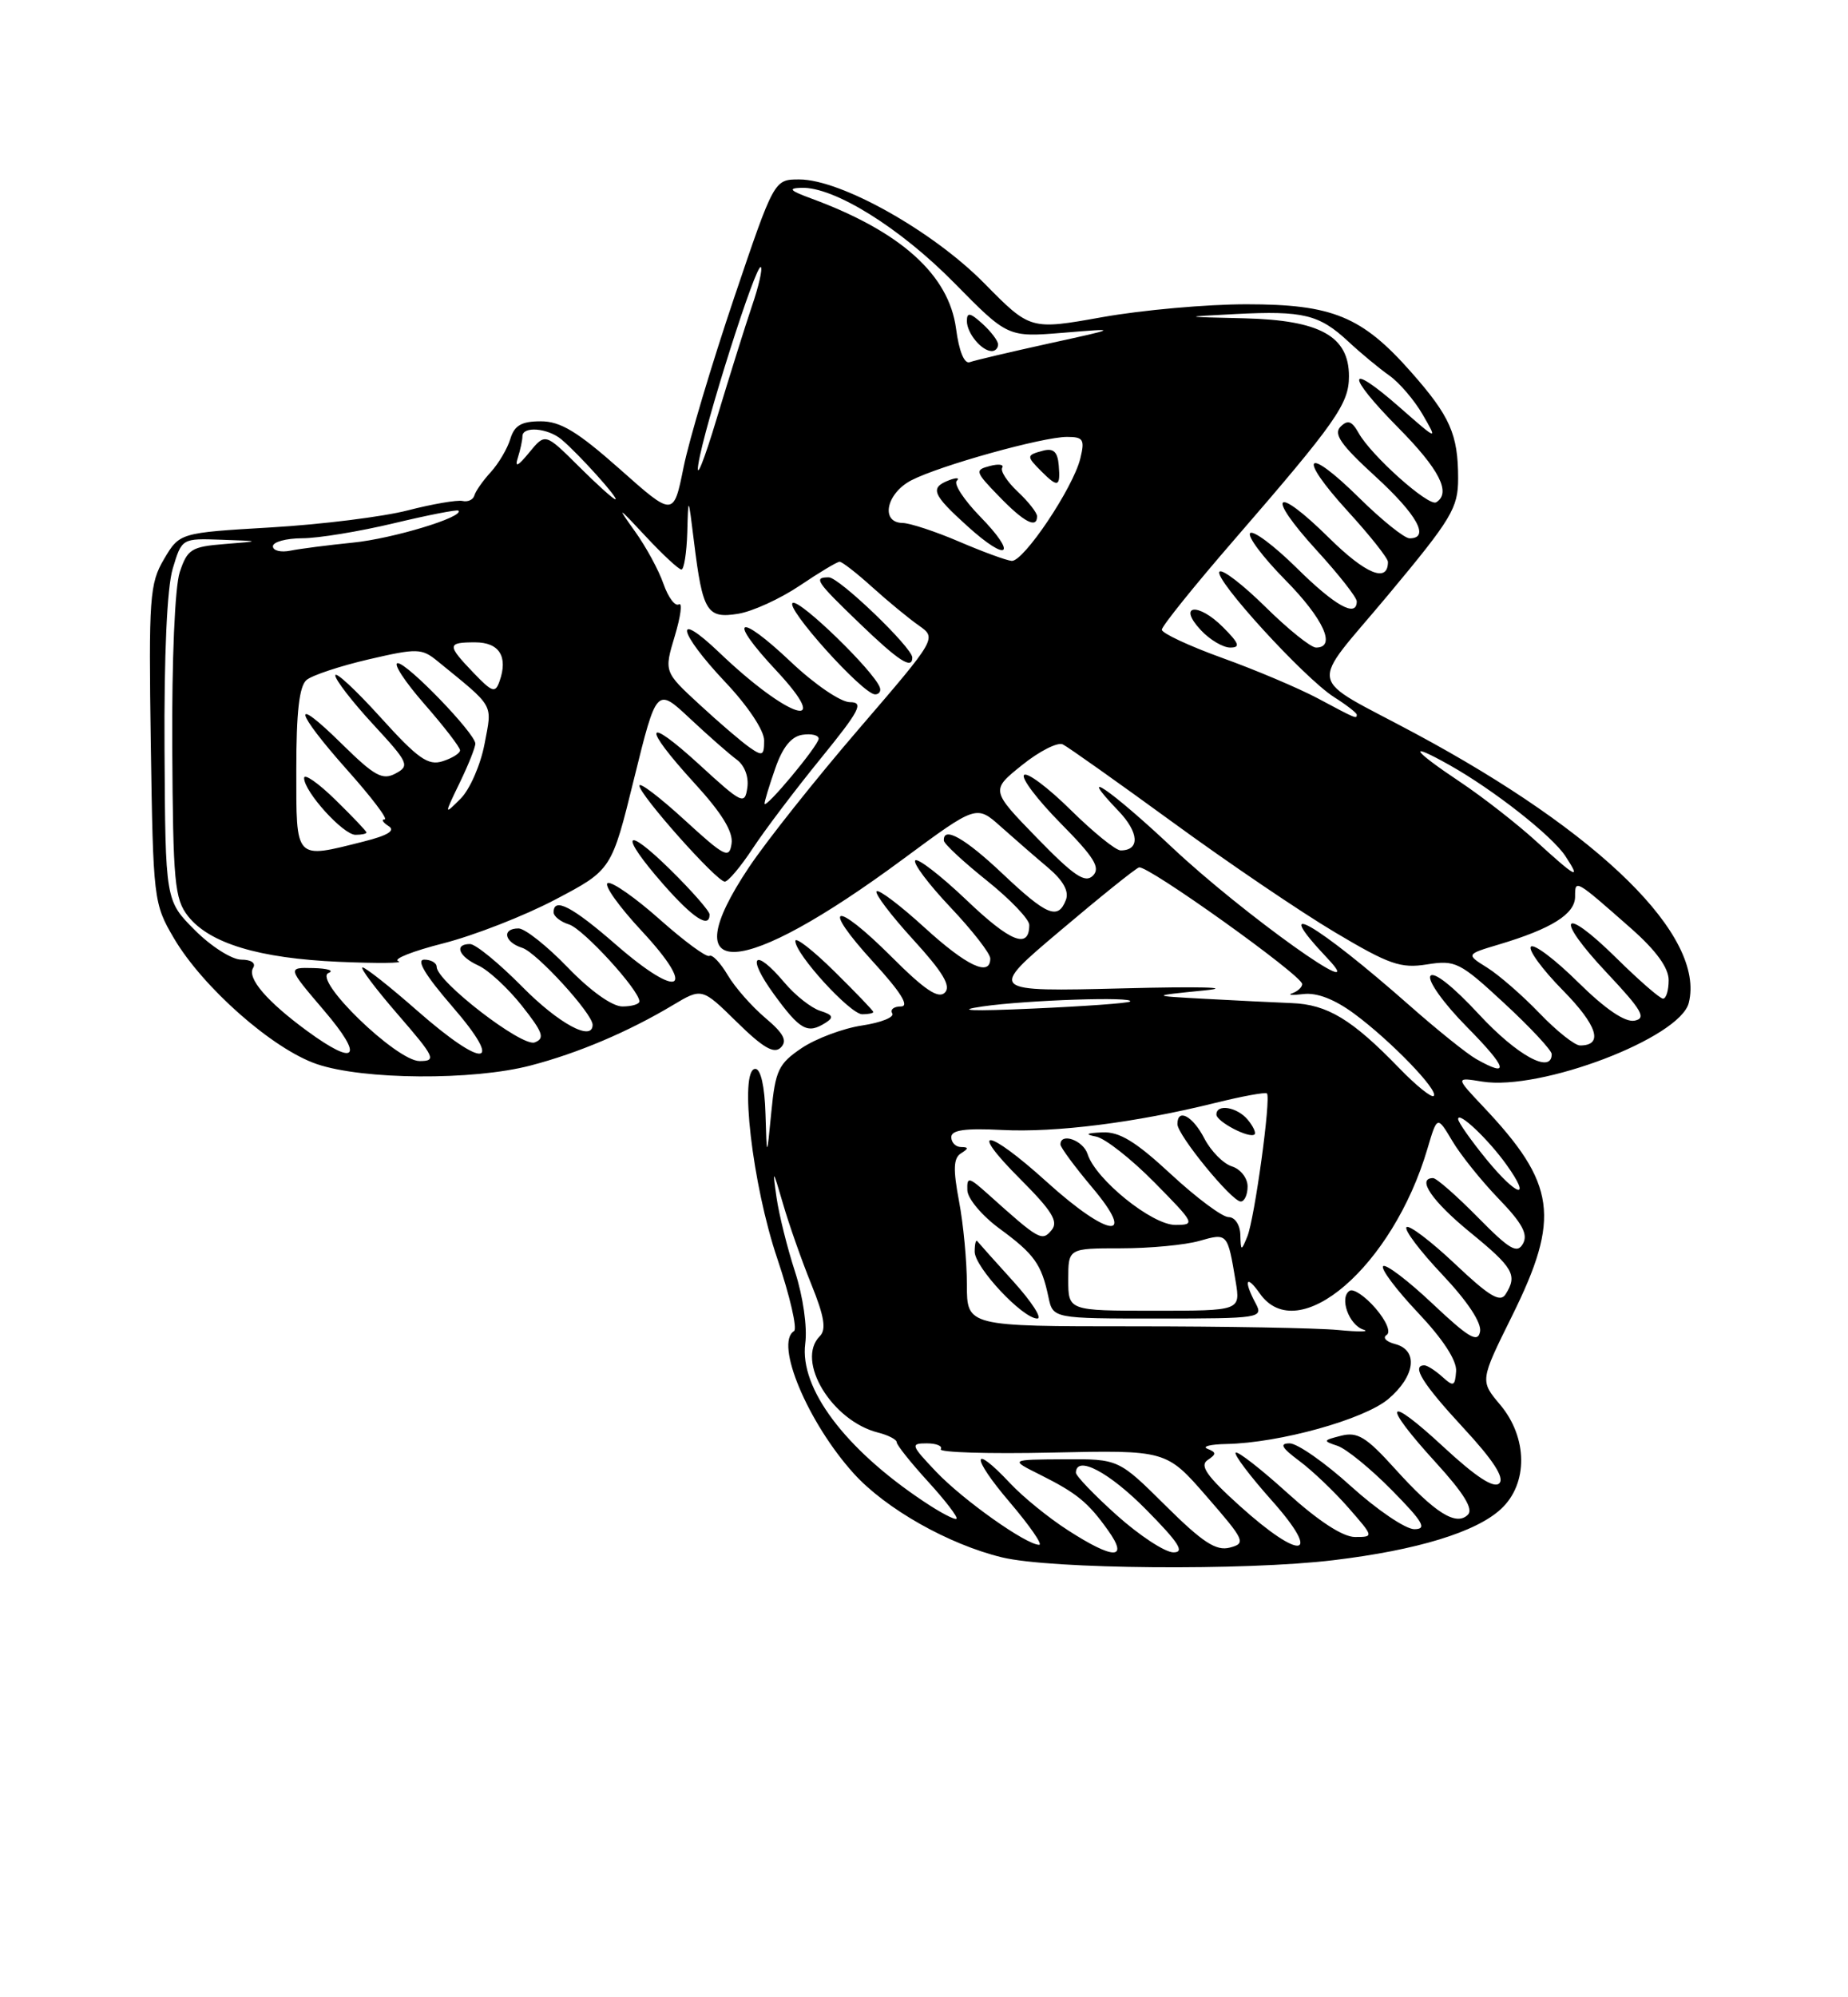 <?xml version="1.0" encoding="UTF-8" standalone="no"?>
<!DOCTYPE svg PUBLIC "-//W3C//DTD SVG 1.1//EN" "http://www.w3.org/Graphics/SVG/1.1/DTD/svg11.dtd" >
<svg xmlns="http://www.w3.org/2000/svg" xmlns:xlink="http://www.w3.org/1999/xlink" version="1.1" viewBox="0 0 237 256">
 <g >
 <path fill="currentColor"
d=" M 171.03 199.97 C 181.76 198.68 189.31 196.37 192.50 193.41 C 195.99 190.18 195.94 184.28 192.40 180.06 C 189.80 176.98 189.80 176.98 193.90 168.70 C 200.17 156.04 199.58 151.73 190.17 141.79 C 186.66 138.07 186.66 138.07 190.09 138.63 C 197.58 139.84 215.45 133.04 216.58 128.54 C 218.72 120.00 205.28 106.77 181.50 94.01 C 167.30 86.39 167.73 88.58 178.03 76.25 C 186.18 66.48 187.00 65.12 187.00 61.32 C 187.00 55.68 185.97 53.35 180.99 47.71 C 174.67 40.55 170.90 39.00 159.85 39.00 C 154.77 39.00 146.46 39.74 141.37 40.65 C 132.13 42.30 132.13 42.30 126.21 36.29 C 119.62 29.61 107.85 23.00 102.50 23.00 C 99.28 23.00 99.28 23.00 94.12 38.25 C 91.29 46.64 88.38 56.37 87.67 59.87 C 86.38 66.25 86.38 66.25 79.48 60.12 C 74.06 55.32 71.88 54.00 69.36 54.00 C 66.88 54.00 65.98 54.52 65.45 56.25 C 65.08 57.49 63.95 59.40 62.95 60.50 C 61.94 61.60 60.99 62.95 60.84 63.50 C 60.69 64.05 60.00 64.37 59.31 64.21 C 58.63 64.06 55.46 64.60 52.28 65.42 C 49.10 66.24 41.22 67.22 34.76 67.60 C 23.03 68.29 23.03 68.29 21.03 71.67 C 19.19 74.80 19.06 76.56 19.34 95.39 C 19.64 115.30 19.70 115.82 22.29 120.23 C 25.99 126.54 34.98 134.47 40.64 136.39 C 46.57 138.41 60.64 138.51 68.04 136.57 C 74.12 134.99 80.59 132.24 86.26 128.85 C 90.02 126.60 90.02 126.60 94.50 131.00 C 97.88 134.32 99.28 135.12 100.14 134.26 C 101.00 133.40 100.51 132.46 98.15 130.47 C 96.43 129.02 94.25 126.55 93.32 124.97 C 92.39 123.40 91.34 122.29 90.97 122.52 C 90.61 122.74 87.77 120.65 84.65 117.88 C 81.54 115.11 78.52 112.99 77.95 113.18 C 77.37 113.38 79.34 116.15 82.32 119.35 C 89.45 127.01 87.21 128.22 79.04 121.12 C 73.38 116.19 71.00 114.95 71.00 116.93 C 71.00 117.45 71.89 118.15 72.98 118.49 C 74.83 119.08 82.00 126.92 82.00 128.35 C 82.00 128.71 81.02 129.00 79.82 129.00 C 78.50 129.00 75.71 127.00 72.81 124.00 C 70.16 121.25 67.32 119.00 66.50 119.00 C 64.32 119.00 64.66 120.76 66.98 121.49 C 68.83 122.08 76.00 129.92 76.00 131.35 C 76.00 133.56 71.66 131.21 67.00 126.50 C 64.01 123.47 60.99 121.00 60.28 121.00 C 58.20 121.00 58.81 122.59 61.34 123.75 C 62.63 124.33 65.14 126.65 66.93 128.91 C 69.64 132.33 69.91 133.10 68.57 133.61 C 66.95 134.23 56.00 125.79 56.00 123.92 C 56.00 123.42 55.28 123.00 54.40 123.00 C 53.34 123.00 54.54 125.00 58.00 129.00 C 64.79 136.83 62.14 137.12 53.46 129.50 C 50.01 126.47 46.88 124.00 46.50 124.00 C 46.11 124.00 48.14 126.70 51.00 130.00 C 55.79 135.53 56.01 136.00 53.81 136.00 C 50.85 136.00 40.04 125.53 42.15 124.70 C 42.89 124.40 42.00 124.12 40.17 124.08 C 36.85 124.00 36.85 124.00 41.54 129.50 C 46.73 135.57 45.75 136.79 39.40 132.15 C 34.23 128.36 31.66 125.37 32.46 124.06 C 32.85 123.44 32.22 123.00 30.94 123.00 C 29.74 123.00 27.06 121.30 24.99 119.22 C 21.21 115.44 21.21 115.44 21.10 96.11 C 21.03 83.97 21.42 75.33 22.15 72.89 C 23.32 69.00 23.32 69.00 28.41 69.18 C 33.50 69.36 33.50 69.36 28.81 69.73 C 24.54 70.07 24.03 70.39 23.05 73.34 C 22.43 75.23 22.03 84.54 22.09 95.78 C 22.19 113.07 22.39 115.23 24.11 117.42 C 26.87 120.92 33.21 122.83 43.50 123.28 C 48.45 123.49 51.87 123.46 51.09 123.20 C 50.31 122.94 52.91 121.91 56.85 120.91 C 60.80 119.90 67.27 117.38 71.23 115.29 C 78.44 111.50 78.44 111.50 81.32 99.79 C 84.21 88.09 84.21 88.09 88.49 92.10 C 90.85 94.31 93.55 96.68 94.48 97.36 C 95.49 98.10 96.05 99.58 95.84 100.97 C 95.52 103.19 95.17 103.03 89.75 98.06 C 82.64 91.55 82.24 92.92 89.07 100.39 C 92.57 104.21 94.05 106.62 93.82 108.13 C 93.53 110.12 92.97 109.84 87.75 105.06 C 84.59 102.17 82.00 100.20 82.00 100.70 C 82.00 101.86 91.91 113.00 92.95 113.00 C 93.38 113.00 94.99 111.09 96.53 108.75 C 98.07 106.41 101.98 101.24 105.23 97.25 C 110.28 91.04 110.82 90.00 109.00 90.00 C 107.82 90.00 104.47 87.72 101.43 84.84 C 94.58 78.36 93.20 79.16 99.54 85.93 C 107.09 94.01 101.14 92.14 92.25 83.64 C 86.32 77.98 86.92 80.97 93.00 87.41 C 95.90 90.47 98.00 93.62 98.00 94.90 C 98.00 96.86 97.79 96.96 96.13 95.80 C 95.10 95.08 92.21 92.61 89.71 90.30 C 85.16 86.11 85.16 86.11 86.54 81.52 C 87.30 78.99 87.54 77.17 87.06 77.46 C 86.58 77.76 85.70 76.58 85.09 74.84 C 84.49 73.10 82.84 70.06 81.42 68.09 C 79.06 64.80 79.18 64.85 82.81 68.75 C 84.99 71.09 87.05 73.00 87.39 73.00 C 87.72 73.00 88.06 70.86 88.14 68.25 C 88.27 63.50 88.27 63.50 89.01 69.50 C 90.11 78.42 90.67 79.32 94.66 78.67 C 96.52 78.37 100.07 76.74 102.57 75.06 C 105.06 73.38 107.36 72.00 107.68 72.00 C 108.00 72.00 109.89 73.47 111.88 75.27 C 113.87 77.07 116.55 79.27 117.83 80.17 C 120.15 81.80 120.15 81.80 110.12 93.46 C 104.60 99.87 98.26 107.85 96.04 111.18 C 86.11 126.04 94.95 125.55 115.86 110.08 C 125.23 103.16 125.23 103.16 128.36 105.96 C 130.09 107.50 132.81 109.87 134.42 111.22 C 136.36 112.87 137.12 114.24 136.70 115.34 C 135.70 117.95 134.26 117.36 128.59 112.00 C 123.76 107.43 120.93 105.83 121.05 107.75 C 121.07 108.16 123.55 110.46 126.55 112.86 C 129.55 115.26 132.00 117.82 132.00 118.55 C 132.00 121.70 129.60 120.76 123.99 115.40 C 120.69 112.26 117.71 109.95 117.38 110.28 C 117.05 110.62 119.08 113.32 121.89 116.29 C 124.70 119.26 127.00 122.21 127.00 122.85 C 127.00 125.25 123.97 123.82 118.55 118.87 C 115.46 116.05 112.70 113.96 112.42 114.24 C 112.15 114.52 114.25 117.30 117.11 120.43 C 120.95 124.63 122.00 126.40 121.17 127.23 C 120.34 128.06 118.57 126.87 114.35 122.65 C 107.00 115.31 105.14 115.81 111.98 123.29 C 115.54 127.18 116.67 129.00 115.54 129.00 C 114.63 129.00 114.13 129.40 114.43 129.89 C 114.73 130.38 112.99 131.07 110.56 131.44 C 108.13 131.80 104.65 133.11 102.82 134.33 C 99.84 136.34 99.44 137.18 98.92 142.53 C 98.34 148.50 98.34 148.50 98.17 142.75 C 98.07 139.25 97.56 137.00 96.87 137.00 C 94.76 137.00 96.48 151.84 99.68 161.30 C 101.31 166.14 102.28 170.33 101.83 170.61 C 99.32 172.15 103.59 182.33 109.48 188.85 C 113.57 193.38 121.65 197.95 128.50 199.61 C 134.74 201.13 159.72 201.34 171.03 199.97 Z  M 105.88 131.09 C 106.97 130.40 106.82 130.08 105.18 129.56 C 104.03 129.19 101.97 127.57 100.61 125.95 C 96.72 121.33 95.66 122.50 99.26 127.44 C 102.62 132.05 103.56 132.56 105.88 131.09 Z  M 112.00 129.71 C 112.00 129.55 109.75 127.21 107.00 124.50 C 104.25 121.79 102.00 120.04 102.00 120.61 C 102.00 122.30 109.04 130.00 110.58 130.00 C 111.36 130.00 112.00 129.87 112.00 129.71 Z  M 91.00 117.21 C 91.00 116.78 88.75 114.21 86.00 111.50 C 79.98 105.58 79.36 106.85 85.08 113.36 C 88.90 117.70 91.00 119.06 91.00 117.21 Z  M 112.83 88.10 C 112.05 85.99 102.72 76.93 101.69 77.27 C 100.48 77.67 110.65 89.00 112.23 89.00 C 112.74 89.00 113.02 88.59 112.83 88.10 Z  M 117.00 84.28 C 117.00 83.01 107.62 74.00 106.29 74.00 C 104.29 74.00 104.63 74.50 110.25 79.91 C 115.26 84.73 117.00 85.86 117.00 84.28 Z  M 136.95 196.13 C 134.50 194.56 131.18 191.86 129.56 190.13 C 124.57 184.81 124.49 186.68 129.46 192.50 C 132.04 195.53 133.76 198.00 133.27 198.00 C 131.60 198.00 123.49 192.25 120.05 188.63 C 116.81 185.22 116.74 185.00 118.86 185.00 C 120.10 185.00 120.91 185.34 120.65 185.75 C 120.40 186.16 126.80 186.36 134.88 186.18 C 149.58 185.86 149.58 185.86 154.76 191.82 C 159.66 197.45 159.82 197.81 157.72 198.36 C 155.96 198.82 154.24 197.70 149.47 192.97 C 143.45 187.00 143.45 187.00 136.47 187.04 C 129.50 187.08 129.50 187.08 133.35 189.00 C 138.11 191.38 139.54 192.55 142.11 196.16 C 144.80 199.93 142.82 199.92 136.95 196.13 Z  M 143.23 194.22 C 140.33 191.62 137.97 189.16 137.98 188.75 C 138.04 186.47 142.24 188.68 147.00 193.50 C 151.20 197.75 151.99 198.99 150.47 198.97 C 149.38 198.95 146.13 196.81 143.23 194.22 Z  M 159.00 193.02 C 154.78 189.22 153.82 187.85 154.86 187.15 C 156.01 186.38 156.01 186.16 154.86 185.70 C 154.11 185.40 155.21 185.12 157.30 185.08 C 164.13 184.94 174.91 181.94 178.03 179.33 C 181.51 176.39 181.93 173.06 178.92 172.27 C 177.77 171.97 177.28 171.45 177.83 171.11 C 178.40 170.75 177.80 169.31 176.41 167.69 C 175.08 166.15 173.59 165.14 173.09 165.44 C 171.73 166.29 172.98 169.82 174.85 170.42 C 175.76 170.70 174.30 170.73 171.61 170.47 C 168.92 170.21 157.11 170.00 145.36 170.00 C 124.00 170.00 124.00 170.00 124.00 164.64 C 124.00 161.69 123.55 156.88 122.99 153.95 C 122.22 149.87 122.27 148.44 123.24 147.83 C 124.24 147.20 124.24 147.03 123.25 147.02 C 122.56 147.01 122.00 146.44 122.00 145.75 C 122.00 144.84 123.78 144.59 128.46 144.83 C 135.39 145.19 145.65 143.89 155.82 141.37 C 159.29 140.51 162.29 139.96 162.48 140.15 C 163.03 140.69 160.89 156.25 159.96 158.50 C 159.18 160.40 159.13 160.39 159.07 158.25 C 159.03 156.99 158.37 156.00 157.56 156.00 C 156.76 156.00 153.44 153.53 150.17 150.50 C 145.64 146.30 143.55 145.03 141.37 145.14 C 139.29 145.23 139.07 145.39 140.58 145.68 C 141.73 145.91 145.09 148.55 148.05 151.55 C 153.25 156.82 153.34 157.00 150.72 157.00 C 147.73 157.00 140.50 151.16 139.48 147.92 C 138.91 146.15 136.00 145.12 136.00 146.69 C 136.00 147.06 137.83 149.54 140.06 152.19 C 145.90 159.11 142.19 158.67 134.26 151.50 C 126.58 144.55 123.99 144.28 130.86 151.14 C 134.94 155.23 135.77 156.58 134.86 157.67 C 133.63 159.15 133.28 158.95 126.75 153.09 C 124.22 150.83 124.00 150.78 124.06 152.56 C 124.09 153.63 125.96 155.85 128.22 157.50 C 132.65 160.75 133.57 162.03 134.46 166.25 C 135.04 169.00 135.04 169.00 148.55 169.00 C 161.61 169.00 162.03 168.93 161.04 167.07 C 159.46 164.12 159.80 163.27 161.56 165.78 C 166.46 172.78 178.62 162.30 183.06 147.25 C 184.32 142.99 184.32 142.99 186.26 146.25 C 187.32 148.04 190.00 151.37 192.20 153.65 C 195.21 156.76 195.99 158.19 195.32 159.40 C 194.57 160.74 193.62 160.18 189.50 156.00 C 186.79 153.25 184.22 151.00 183.79 151.00 C 181.63 151.00 183.65 153.96 188.55 157.96 C 194.11 162.50 194.64 163.44 193.08 165.90 C 192.39 166.99 190.97 166.14 186.59 161.99 C 183.50 159.08 180.71 156.96 180.38 157.29 C 180.05 157.62 182.12 160.36 184.98 163.38 C 188.21 166.80 190.04 169.56 189.81 170.69 C 189.52 172.16 188.36 171.47 183.71 167.09 C 180.56 164.12 177.71 161.96 177.38 162.29 C 177.05 162.62 179.06 165.30 181.84 168.24 C 185.06 171.64 186.85 174.39 186.74 175.76 C 186.60 177.69 186.40 177.77 184.96 176.46 C 184.07 175.66 183.04 175.00 182.67 175.00 C 180.97 175.00 182.44 177.36 187.65 182.99 C 191.50 187.14 192.98 189.42 192.28 190.12 C 191.59 190.81 189.30 189.32 185.13 185.46 C 177.67 178.55 177.09 179.74 184.15 187.47 C 187.71 191.37 188.98 193.42 188.26 194.14 C 186.75 195.65 184.02 193.93 178.87 188.22 C 175.22 184.18 174.09 183.49 172.00 184.02 C 169.66 184.61 169.63 184.69 171.54 185.32 C 172.66 185.70 175.79 188.25 178.50 191.00 C 182.53 195.09 183.05 196.00 181.38 196.00 C 180.26 196.00 176.61 193.53 173.26 190.50 C 169.92 187.47 166.38 185.00 165.40 185.00 C 164.05 185.00 164.35 185.55 166.63 187.25 C 168.30 188.49 171.13 191.19 172.93 193.25 C 176.20 196.99 176.20 197.00 173.77 197.00 C 172.22 197.00 169.09 194.96 165.13 191.38 C 161.71 188.28 158.71 185.95 158.47 186.19 C 158.23 186.44 160.31 189.19 163.10 192.32 C 169.65 199.68 166.91 200.15 159.00 193.02 Z  M 129.96 164.25 C 127.59 161.64 125.51 159.31 125.33 159.08 C 125.15 158.85 125.00 159.46 125.00 160.43 C 125.00 162.43 131.15 169.00 133.03 169.00 C 133.70 169.00 132.32 166.86 129.96 164.25 Z  M 160.00 152.07 C 160.00 151.00 159.10 149.85 157.99 149.50 C 156.88 149.15 155.30 147.54 154.46 145.93 C 152.97 143.03 151.00 141.99 151.00 144.08 C 151.00 145.49 157.97 154.00 159.12 154.00 C 159.60 154.00 160.00 153.13 160.00 152.07 Z  M 160.02 143.52 C 158.67 141.89 156.00 141.44 156.00 142.85 C 156.00 143.76 160.25 145.98 160.89 145.40 C 161.11 145.21 160.72 144.36 160.02 143.52 Z  M 118.41 192.41 C 108.35 185.70 102.53 177.93 103.27 172.21 C 103.55 170.07 102.99 166.18 101.96 163.00 C 100.97 159.97 99.91 155.70 99.59 153.50 C 99.05 149.72 99.10 149.77 100.43 154.33 C 101.20 156.99 102.84 161.63 104.06 164.64 C 105.72 168.74 105.99 170.41 105.14 171.26 C 102.00 174.40 106.68 182.13 112.62 183.62 C 113.93 183.95 115.00 184.51 115.00 184.86 C 115.00 185.21 116.81 187.48 119.02 189.90 C 121.23 192.32 122.87 194.46 122.67 194.66 C 122.47 194.86 120.55 193.85 118.41 192.41 Z  M 137.00 164.00 C 137.00 160.00 137.00 160.00 143.76 160.00 C 147.47 160.00 152.00 159.57 153.81 159.05 C 157.43 158.02 157.43 158.01 158.47 164.25 C 159.09 168.00 159.09 168.00 148.05 168.00 C 137.00 168.00 137.00 168.00 137.00 164.00 Z  M 190.64 148.61 C 188.64 146.16 187.00 143.83 187.00 143.43 C 187.00 142.36 190.88 146.03 193.22 149.31 C 196.51 153.92 194.57 153.40 190.64 148.61 Z  M 179.44 136.90 C 173.40 130.66 170.23 128.74 165.65 128.57 C 163.37 128.48 158.35 128.23 154.50 128.02 C 147.50 127.64 147.50 127.64 154.50 126.94 C 158.38 126.55 153.74 126.43 144.11 126.68 C 126.71 127.11 126.71 127.11 135.95 119.31 C 141.03 115.01 145.58 111.35 146.07 111.18 C 147.08 110.80 167.00 125.03 167.00 126.13 C 167.00 126.53 166.44 127.05 165.75 127.30 C 165.06 127.54 165.70 127.59 167.16 127.41 C 168.89 127.20 171.16 128.08 173.66 129.92 C 178.34 133.37 184.55 139.79 183.87 140.47 C 183.59 140.74 181.60 139.13 179.44 136.90 Z  M 189.32 135.74 C 188.12 135.06 184.30 131.99 180.82 128.92 C 168.82 118.34 162.61 114.76 170.25 122.84 C 176.20 129.14 159.31 117.08 150.29 108.59 C 142.44 101.21 137.80 98.05 143.42 103.92 C 146.09 106.70 146.22 109.00 143.72 109.00 C 143.08 109.00 140.20 106.66 137.31 103.81 C 134.41 100.95 131.73 98.94 131.33 99.33 C 130.94 99.73 133.05 102.51 136.02 105.52 C 140.34 109.89 141.17 111.23 140.16 112.24 C 139.16 113.24 137.73 112.27 132.98 107.39 C 127.05 101.29 127.05 101.29 131.08 98.06 C 133.29 96.28 135.64 95.09 136.30 95.41 C 136.96 95.73 143.29 100.22 150.38 105.38 C 157.46 110.55 166.83 116.90 171.21 119.50 C 178.17 123.64 179.64 124.15 183.02 123.61 C 186.66 123.03 187.23 123.32 192.94 128.61 C 196.27 131.69 199.00 134.62 199.00 135.11 C 199.00 137.72 194.56 135.29 189.66 130.00 C 186.33 126.40 183.84 124.45 183.44 125.10 C 183.07 125.70 185.16 128.63 188.10 131.60 C 193.31 136.88 193.71 138.22 189.32 135.74 Z  M 197.45 129.88 C 195.28 127.62 192.26 124.99 190.75 124.04 C 187.99 122.32 187.99 122.32 192.25 121.05 C 198.98 119.04 202.00 117.15 202.00 114.93 C 202.00 112.66 201.97 112.65 209.25 119.06 C 212.40 121.85 214.00 124.05 214.00 125.63 C 214.00 126.93 213.68 128.00 213.28 128.00 C 212.89 128.00 210.20 125.66 207.31 122.81 C 200.27 115.86 199.25 117.45 206.09 124.71 C 210.57 129.47 211.18 130.52 209.63 130.82 C 208.41 131.06 205.89 129.35 202.40 125.91 C 199.46 123.00 196.73 120.94 196.34 121.33 C 195.94 121.72 197.78 124.24 200.43 126.93 C 204.87 131.44 205.68 134.00 202.64 134.00 C 201.96 134.00 199.63 132.15 197.45 129.88 Z  M 126.00 129.00 C 131.66 128.18 145.66 127.71 144.92 128.37 C 144.69 128.58 139.10 128.98 132.50 129.27 C 124.56 129.63 122.36 129.53 126.00 129.00 Z  M 197.00 107.82 C 194.53 105.57 190.14 102.15 187.25 100.22 C 181.07 96.10 180.36 94.95 185.91 98.07 C 191.57 101.25 199.07 107.14 200.77 109.75 C 202.81 112.86 202.19 112.55 197.00 107.82 Z  M 38.00 98.62 C 38.00 91.25 38.38 87.93 39.32 87.15 C 40.04 86.55 43.63 85.36 47.29 84.51 C 53.50 83.07 54.09 83.09 56.10 84.73 C 63.53 90.79 63.13 90.10 62.14 95.36 C 61.63 98.04 60.25 101.19 59.08 102.36 C 56.94 104.50 56.94 104.50 58.97 100.30 C 60.09 97.99 60.98 95.74 60.96 95.30 C 60.89 93.95 52.25 85.00 51.01 85.00 C 50.37 85.00 51.90 87.35 54.42 90.23 C 56.94 93.11 59.00 95.78 59.00 96.17 C 59.00 96.55 58.00 97.18 56.77 97.57 C 54.90 98.17 53.59 97.24 48.77 91.91 C 45.60 88.41 43.00 86.00 43.00 86.57 C 43.00 87.13 45.18 89.95 47.85 92.84 C 52.40 97.76 52.58 98.16 50.73 99.14 C 49.06 100.04 48.03 99.47 43.88 95.39 C 37.25 88.85 37.71 91.04 44.58 98.75 C 47.65 102.19 49.79 105.01 49.33 105.02 C 48.87 105.02 49.10 105.41 49.83 105.88 C 50.75 106.46 49.75 107.08 46.64 107.86 C 37.74 110.10 38.00 110.37 38.00 98.62 Z  M 47.00 106.70 C 47.00 106.54 45.20 104.65 43.00 102.50 C 40.80 100.35 39.00 99.10 39.00 99.72 C 39.00 101.47 44.01 107.00 45.59 107.00 C 46.37 107.00 47.00 106.87 47.00 106.70 Z  M 98.05 103.00 C 98.04 102.72 98.65 100.70 99.42 98.50 C 100.36 95.78 101.47 94.40 102.90 94.18 C 104.06 94.00 104.99 94.23 104.99 94.68 C 104.97 95.57 98.09 103.82 98.05 103.00 Z  M 169.00 89.51 C 166.53 88.20 161.01 85.86 156.75 84.33 C 152.49 82.79 149.00 81.16 149.00 80.71 C 149.00 80.26 153.17 75.08 158.27 69.20 C 171.35 54.10 173.00 51.76 173.00 48.23 C 173.00 43.09 169.29 41.04 159.62 40.80 C 151.50 40.61 151.50 40.61 158.48 40.25 C 167.13 39.81 169.19 40.31 172.90 43.76 C 174.52 45.27 176.89 47.23 178.17 48.13 C 179.45 49.03 181.38 51.28 182.45 53.13 C 184.40 56.50 184.40 56.50 179.54 52.24 C 172.68 46.21 172.52 47.94 179.31 54.81 C 184.61 60.16 186.14 63.18 184.19 64.38 C 183.23 64.98 175.84 58.38 174.24 55.50 C 173.37 53.95 172.85 53.77 171.92 54.69 C 170.98 55.62 171.97 57.03 176.36 61.04 C 181.74 65.96 183.43 69.00 180.78 69.00 C 180.11 69.00 177.20 66.66 174.31 63.81 C 167.40 56.99 166.28 58.34 172.87 65.55 C 175.69 68.63 178.00 71.55 178.00 72.02 C 178.00 74.76 175.16 73.60 170.43 68.93 C 163.43 62.02 162.22 63.27 168.87 70.55 C 171.69 73.63 174.00 76.57 174.00 77.08 C 174.00 79.21 171.23 77.67 166.31 72.81 C 163.41 69.95 160.73 67.94 160.33 68.33 C 159.94 68.73 161.95 71.41 164.81 74.31 C 169.74 79.30 171.43 83.00 168.78 83.00 C 168.11 83.00 165.20 80.66 162.31 77.81 C 159.41 74.95 156.76 72.91 156.40 73.27 C 155.56 74.10 167.27 86.92 171.09 89.35 C 172.69 90.36 174.00 91.38 174.00 91.60 C 174.00 92.17 173.96 92.16 169.00 89.51 Z  M 156.84 80.38 C 153.62 77.16 150.97 77.52 154.00 80.76 C 155.14 81.99 156.84 83.00 157.77 83.00 C 159.11 83.00 158.93 82.47 156.84 80.38 Z  M 60.72 86.23 C 57.31 82.67 57.32 82.33 60.93 82.33 C 64.03 82.33 65.18 84.15 64.07 87.30 C 63.52 88.88 63.14 88.75 60.72 86.23 Z  M 123.00 69.42 C 119.97 68.12 116.71 67.05 115.75 67.03 C 112.88 66.98 113.66 63.23 116.88 61.56 C 120.54 59.67 133.71 56.00 136.84 56.00 C 138.93 56.00 139.14 56.33 138.55 58.75 C 137.64 62.52 131.26 72.03 129.74 71.89 C 129.06 71.83 126.03 70.72 123.00 69.42 Z  M 125.66 66.17 C 123.63 64.08 122.29 62.04 122.70 61.63 C 123.11 61.23 122.67 61.19 121.72 61.55 C 119.21 62.52 119.55 63.36 124.09 67.46 C 129.32 72.19 130.55 71.17 125.66 66.17 Z  M 133.00 66.17 C 133.00 65.72 131.89 64.30 130.53 63.03 C 129.17 61.75 128.27 60.37 128.53 59.95 C 128.79 59.53 128.07 59.43 126.94 59.73 C 124.98 60.24 125.05 60.46 128.13 63.63 C 131.33 66.94 133.00 67.81 133.00 66.17 Z  M 135.78 59.65 C 135.64 57.92 135.11 57.42 133.79 57.76 C 131.61 58.34 131.60 58.46 133.57 60.43 C 135.68 62.54 136.01 62.42 135.78 59.65 Z  M 35.00 70.02 C 35.00 69.46 36.69 69.00 38.75 68.99 C 40.81 68.99 46.10 68.12 50.50 67.07 C 54.89 66.02 58.62 65.29 58.79 65.45 C 59.58 66.25 50.33 69.05 45.25 69.55 C 42.09 69.87 38.49 70.33 37.25 70.58 C 36.01 70.83 35.00 70.58 35.00 70.02 Z  M 74.20 59.75 C 69.92 55.50 69.92 55.50 67.87 58.00 C 66.41 59.78 65.99 59.97 66.41 58.67 C 66.73 57.66 67.00 56.42 67.00 55.92 C 67.00 54.59 70.24 54.85 72.00 56.32 C 74.17 58.13 79.46 64.00 78.92 64.00 C 78.67 64.00 76.55 62.09 74.20 59.75 Z  M 89.56 59.50 C 90.29 54.73 96.98 33.64 97.58 34.24 C 97.81 34.47 97.30 36.71 96.44 39.21 C 95.59 41.72 93.56 48.20 91.92 53.63 C 90.29 59.06 89.22 61.70 89.56 59.50 Z  M 122.61 42.12 C 121.69 35.22 115.53 29.68 104.09 25.46 C 101.28 24.43 101.00 24.13 102.78 24.07 C 106.98 23.94 115.43 29.20 122.37 36.25 C 129.24 43.23 129.24 43.23 136.37 42.65 C 143.50 42.06 143.50 42.06 134.50 44.03 C 129.55 45.12 124.99 46.19 124.37 46.42 C 123.67 46.68 122.99 45.02 122.61 42.12 Z  M 128.00 44.15 C 128.00 43.69 127.10 42.50 126.00 41.50 C 124.41 40.06 124.00 39.99 124.00 41.15 C 124.00 42.71 125.90 45.00 127.20 45.00 C 127.64 45.00 128.00 44.62 128.00 44.15 Z "/>
</g>
</svg>